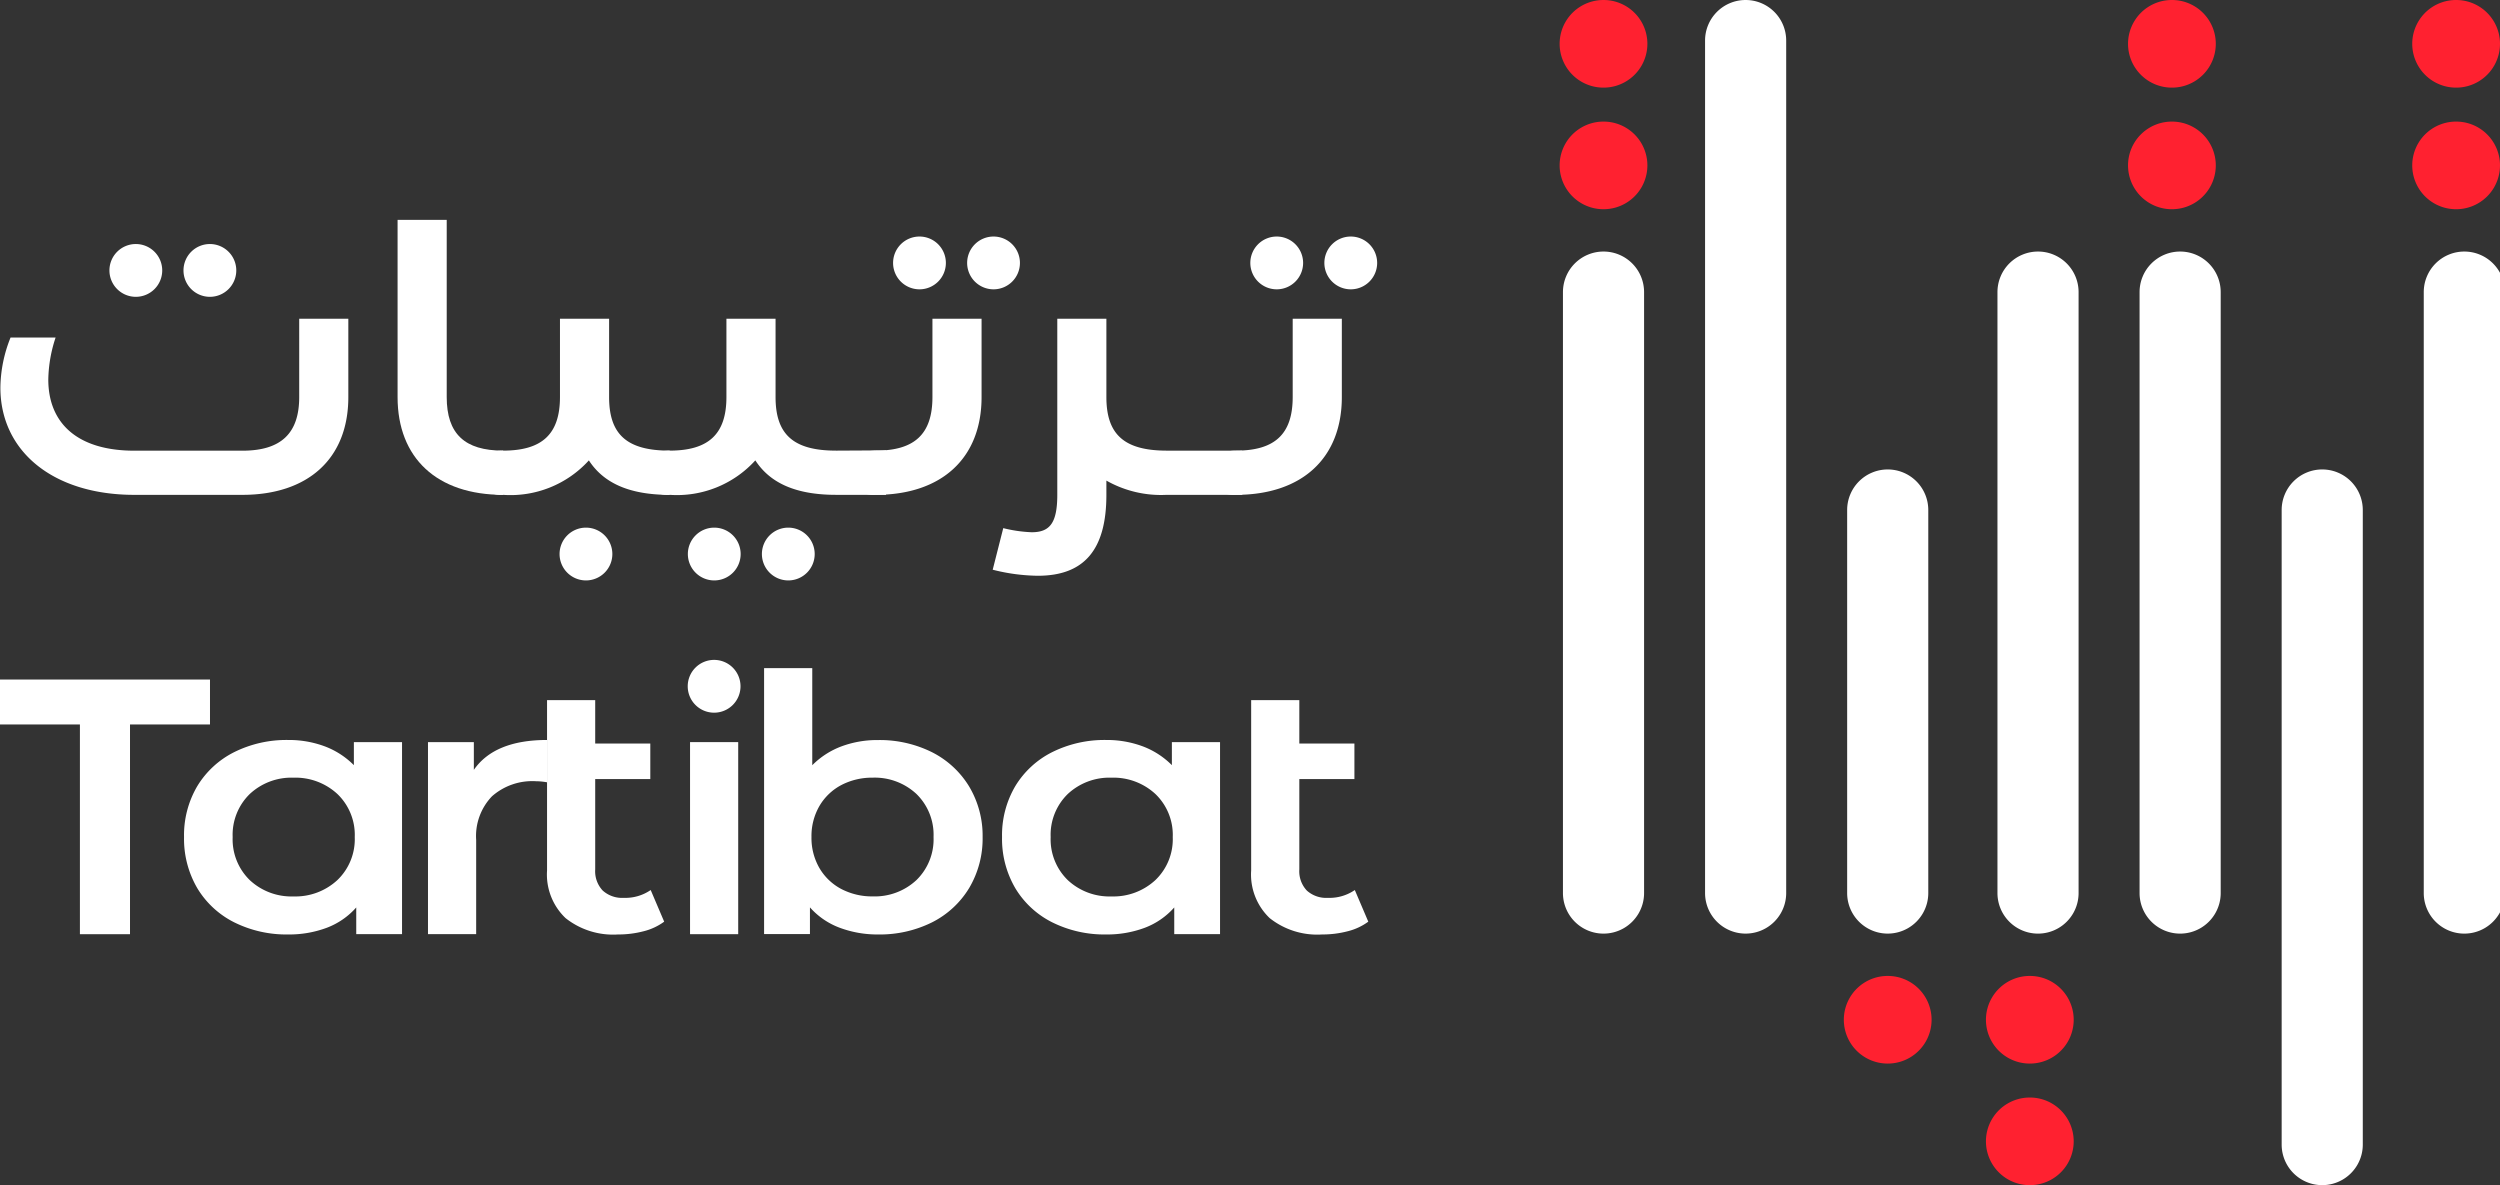 <svg xmlns="http://www.w3.org/2000/svg" xmlns:xlink="http://www.w3.org/1999/xlink" width="146.436" height="69.42" viewBox="0 0 146.436 69.42">
  <rect x="0" y="0" width="146.436" height="69.42" fill="#333333" stroke="none"/>
  <defs>
    <clipPath id="clip-path">
      <path id="Clip_34" data-name="Clip 34" d="M0,0H12.3V14.916H0Z" transform="translate(0 0.066)" fill="none"/>
    </clipPath>
    <clipPath id="clip-path-2">
      <path id="Clip_43" data-name="Clip 43" d="M0,69.42H146.436V0H0Z" transform="translate(0 0)" fill="none"/>
    </clipPath>
  </defs>
  <g id="Group_64_Copy" data-name="Group 64 Copy" transform="translate(0 0)">
    <path id="Fill_1" data-name="Fill 1" d="M0,4.038A8.056,8.056,0,0,1,.595,1.1H3.234a8.161,8.161,0,0,0-.428,2.458c0,2.568,1.712,4.17,5.042,4.17h6.326c2.283,0,3.329-1.032,3.329-3.138V0H20.38V4.587c0,3.643-2.4,5.728-6.207,5.728H7.848C3.068,10.314,0,7.747,0,4.038" transform="translate(0.023 18.671)" fill="#fff"/>
    <path id="Fill_3" data-name="Fill 3" d="M6.183,13.518v2.59C2.307,16.108,0,13.957,0,10.38V0H2.878V10.38c0,2.151,1.046,3.138,3.305,3.138" transform="translate(23.288 12.877)" fill="#fff"/>
    <path id="Fill_5" data-name="Fill 5" d="M11.3,7.725v2.59c-2.378,0-3.876-.7-4.732-2.019a6.2,6.2,0,0,1-5.018,2.019A1.419,1.419,0,0,1,0,8.975c0-.768.618-1.251,1.546-1.251,2.283,0,3.329-.966,3.329-3.138V0H7.753V4.586c0,2.173,1.022,3.138,3.543,3.138" transform="translate(27.925 18.671)" fill="#fff"/>
    <path id="Fill_7" data-name="Fill 7" d="M11.3,7.725l2.922-.016v2.605H11.3c-2.378,0-3.876-.7-4.732-2.019a6.2,6.2,0,0,1-5.018,2.019A1.419,1.419,0,0,1,0,8.975c0-.768.618-1.251,1.546-1.251,2.283,0,3.329-.966,3.329-3.138V0H7.753V4.586c0,2.173,1.023,3.138,3.543,3.138" transform="translate(37.675 18.671)" fill="#fff"/>
    <path id="Fill_9" data-name="Fill 9" d="M4.875,0H7.753V4.587c0,3.577-2.331,5.728-6.207,5.728A1.419,1.419,0,0,1,0,8.976c0-.768.618-1.251,1.546-1.251,2.283,0,3.329-.966,3.329-3.138Z" transform="translate(49.742 18.671)" fill="#fff"/>
    <path id="Fill_11" data-name="Fill 11" d="M10.2,10.314A6.49,6.49,0,0,1,6.659,9.48v.834c0,3.226-1.308,4.74-4.019,4.74A11.173,11.173,0,0,1,0,14.7l.618-2.436a8.142,8.142,0,0,0,1.665.241c1.07,0,1.5-.549,1.5-2.195V0H6.659V4.587c0,2.172,1.022,3.138,3.543,3.138h4.412v2.59Z" transform="translate(58.147 18.671)" fill="#fff"/>
    <path id="Fill_13" data-name="Fill 13" d="M4.875,0H7.753V4.587c0,3.577-2.33,5.728-6.207,5.728A1.419,1.419,0,0,1,0,8.976c0-.768.618-1.251,1.546-1.251,2.283,0,3.329-.966,3.329-3.138Z" transform="translate(70.844 18.671)" fill="#fff"/>
    <path id="Fill_15" data-name="Fill 15" d="M3.092,1.546A1.546,1.546,0,1,1,1.546,0,1.546,1.546,0,0,1,3.092,1.546" transform="translate(44.628 30.906)" fill="#fff"/>
    <path id="Fill_17" data-name="Fill 17" d="M3.092,1.546A1.546,1.546,0,1,1,1.546,0,1.546,1.546,0,0,1,3.092,1.546" transform="translate(52.312 13.855)" fill="#fff"/>
    <path id="Fill_19" data-name="Fill 19" d="M3.092,1.546A1.546,1.546,0,1,1,1.546,0,1.546,1.546,0,0,1,3.092,1.546" transform="translate(56.65 13.855)" fill="#fff"/>
    <path id="Fill_21" data-name="Fill 21" d="M3.092,1.546A1.546,1.546,0,1,1,1.546,0,1.546,1.546,0,0,1,3.092,1.546" transform="translate(73.237 13.855)" fill="#fff"/>
    <path id="Fill_23" data-name="Fill 23" d="M3.092,1.546A1.546,1.546,0,1,1,1.546,0,1.546,1.546,0,0,1,3.092,1.546" transform="translate(77.574 13.855)" fill="#fff"/>
    <path id="Fill_25" data-name="Fill 25" d="M3.092,1.546A1.546,1.546,0,1,1,1.546,0,1.546,1.546,0,0,1,3.092,1.546" transform="translate(40.291 30.906)" fill="#fff"/>
    <path id="Fill_27" data-name="Fill 27" d="M3.092,1.546A1.546,1.546,0,1,1,1.546,0,1.546,1.546,0,0,1,3.092,1.546" transform="translate(32.776 30.906)" fill="#fff"/>
    <path id="Fill_29" data-name="Fill 29" d="M3.092,1.546A1.546,1.546,0,1,1,1.546,0,1.546,1.546,0,0,1,3.092,1.546" transform="translate(10.748 14.294)" fill="#fff"/>
    <path id="Fill_31" data-name="Fill 31" d="M3.092,1.546A1.546,1.546,0,1,1,1.546,0,1.546,1.546,0,0,1,3.092,1.546" transform="translate(6.41 14.294)" fill="#fff"/>
    <g id="Group_35" data-name="Group 35" transform="translate(0 39.737)">
      <path id="Clip_34-2" data-name="Clip 34" d="M0,0H12.3V14.916H0Z" transform="translate(0 0.066)" fill="none"/>
      <g id="Group_35-2" data-name="Group 35" clip-path="url(#clip-path)">
        <path id="Fill_33" data-name="Fill 33" d="M4.681,2.631H0V0H12.3V2.631H7.615V14.916H4.681Z" transform="translate(0 0.066)" fill="#fff"/>
      </g>
    </g>
    <path id="Fill_36" data-name="Fill 36" d="M6.094,11.392a6.855,6.855,0,0,1-3.148-.708,5.287,5.287,0,0,1-2.167-2,5.722,5.722,0,0,1-.778-3A5.658,5.658,0,0,1,.779,2.7,5.312,5.312,0,0,1,2.946.708,6.865,6.865,0,0,1,6.094,0,6.013,6.013,0,0,1,8.249.375a4.776,4.776,0,0,1,1.7,1.1V.125h2.821V11.374H10.088V9.809A4.358,4.358,0,0,1,8.362,11,6.292,6.292,0,0,1,6.094,11.392ZM6.41,2.208a3.575,3.575,0,0,0-2.561.958,3.335,3.335,0,0,0-1,2.52,3.332,3.332,0,0,0,1,2.52,3.572,3.572,0,0,0,2.561.958,3.617,3.617,0,0,0,2.573-.958A3.317,3.317,0,0,0,10,5.685a3.319,3.319,0,0,0-1.015-2.52A3.62,3.62,0,0,0,6.41,2.208Z" transform="translate(10.779 43.344)" fill="#fff"/>
    <path id="Fill_38" data-name="Fill 38" d="M6.974,0V2.479a3.87,3.87,0,0,0-.654-.063A3.57,3.57,0,0,0,3.747,3.3a3.365,3.365,0,0,0-.925,2.551v5.522H0V.125H2.686V1.75Q3.9,0,6.974,0" transform="translate(25.069 43.344)" fill="#fff"/>
    <path id="Fill_40" data-name="Fill 40" d="M6.861,12.975a3.432,3.432,0,0,1-1.207.562,5.856,5.856,0,0,1-1.5.188,4.481,4.481,0,0,1-3.069-.958A3.527,3.527,0,0,1,0,9.976V0H2.821V2.541H6.048V4.624H2.821v5.29a1.649,1.649,0,0,0,.44,1.239,1.693,1.693,0,0,0,1.23.427,2.621,2.621,0,0,0,1.58-.458Z" transform="translate(32.043 41.011)" fill="#fff"/>
    <path id="Clip_43-2" data-name="Clip 43" d="M0,69.42H146.436V0H0Z" transform="translate(0 0)" fill="none"/>
    <g id="Mask_Group_2" data-name="Mask Group 2" clip-path="url(#clip-path-2)">
      <path id="Fill_42" data-name="Fill 42" d="M0,11.25H2.821V0H0Z" transform="translate(40.419 43.469)" fill="#fff"/>
      <path id="Fill_44" data-name="Fill 44" d="M6.681,15.6a6.3,6.3,0,0,1-2.269-.4,4.375,4.375,0,0,1-1.726-1.187v1.565H0V0H2.822V5.686a4.775,4.775,0,0,1,1.7-1.1,6.016,6.016,0,0,1,2.155-.374,6.87,6.87,0,0,1,3.148.707,5.382,5.382,0,0,1,2.178,2A5.62,5.62,0,0,1,12.8,9.893a5.672,5.672,0,0,1-.789,2.989,5.349,5.349,0,0,1-2.178,2.01A6.86,6.86,0,0,1,6.681,15.6ZM6.365,6.415a3.892,3.892,0,0,0-1.829.427A3.226,3.226,0,0,0,3.25,8.06a3.513,3.513,0,0,0-.474,1.832,3.519,3.519,0,0,0,.474,1.833,3.229,3.229,0,0,0,1.286,1.218,3.882,3.882,0,0,0,1.829.427,3.578,3.578,0,0,0,2.561-.958,3.337,3.337,0,0,0,1-2.52,3.34,3.34,0,0,0-1-2.52A3.581,3.581,0,0,0,6.365,6.415Z" transform="translate(44.756 39.136)" fill="#fff"/>
      <path id="Fill_45" data-name="Fill 45" d="M6.094,11.392a6.855,6.855,0,0,1-3.148-.708,5.284,5.284,0,0,1-2.167-2,5.722,5.722,0,0,1-.778-3A5.658,5.658,0,0,1,.779,2.7,5.308,5.308,0,0,1,2.946.708,6.865,6.865,0,0,1,6.094,0,6.013,6.013,0,0,1,8.249.375a4.776,4.776,0,0,1,1.7,1.1V.125h2.821V11.374H10.088V9.809A4.358,4.358,0,0,1,8.362,11,6.292,6.292,0,0,1,6.094,11.392ZM6.41,2.208a3.575,3.575,0,0,0-2.561.958,3.335,3.335,0,0,0-1,2.52,3.332,3.332,0,0,0,1,2.52,3.572,3.572,0,0,0,2.561.958,3.617,3.617,0,0,0,2.573-.958A3.317,3.317,0,0,0,10,5.685a3.319,3.319,0,0,0-1.015-2.52A3.62,3.62,0,0,0,6.41,2.208Z" transform="translate(58.693 43.344)" fill="#fff"/>
      <path id="Fill_46" data-name="Fill 46" d="M6.861,12.975a3.432,3.432,0,0,1-1.207.562,5.856,5.856,0,0,1-1.5.188,4.481,4.481,0,0,1-3.069-.958A3.527,3.527,0,0,1,0,9.976V0H2.821V2.541H6.048V4.624H2.821v5.29a1.649,1.649,0,0,0,.44,1.239,1.693,1.693,0,0,0,1.23.427,2.621,2.621,0,0,0,1.58-.458Z" transform="translate(73.286 41.011)" fill="#fff"/>
      <path id="Fill_47" data-name="Fill 47" d="M3.092,1.546A1.546,1.546,0,1,1,1.546,0,1.546,1.546,0,0,1,3.092,1.546" transform="translate(40.283 38.653)" fill="#fff"/>
      <path id="Fill_48" data-name="Fill 48" d="M2.376,0h0A2.376,2.376,0,0,1,4.752,2.376v35.2a2.376,2.376,0,0,1-4.752,0V2.376A2.376,2.376,0,0,1,2.376,0" transform="translate(141.97 14.734)" fill="#fff"/>
      <path id="Fill_49" data-name="Fill 49" d="M2.376,0h0A2.376,2.376,0,0,1,4.752,2.376V39.545a2.376,2.376,0,1,1-4.752,0V2.376A2.376,2.376,0,0,1,2.376,0" transform="translate(133.647 27.498)" fill="#fff"/>
      <path id="Fill_50" data-name="Fill 50" d="M2.376,0h0A2.376,2.376,0,0,1,4.752,2.376v35.2a2.376,2.376,0,0,1-4.752,0V2.376A2.376,2.376,0,0,1,2.376,0" transform="translate(125.324 14.734)" fill="#fff"/>
      <path id="Fill_51" data-name="Fill 51" d="M2.376,0h0A2.376,2.376,0,0,1,4.752,2.376v35.2a2.376,2.376,0,0,1-4.752,0V2.376A2.376,2.376,0,0,1,2.376,0" transform="translate(117 14.734)" fill="#fff"/>
      <path id="Fill_52" data-name="Fill 52" d="M2.376,0h0A2.376,2.376,0,0,1,4.752,2.376V24.811a2.376,2.376,0,0,1-4.752,0V2.376A2.376,2.376,0,0,1,2.376,0" transform="translate(108.196 27.498)" fill="#fff"/>
      <path id="Fill_53" data-name="Fill 53" d="M2.376,0h0A2.376,2.376,0,0,1,4.752,2.376V52.309a2.376,2.376,0,1,1-4.752,0V2.376A2.376,2.376,0,0,1,2.376,0" transform="translate(99.873 0)" fill="#fff"/>
      <path id="Fill_54" data-name="Fill 54" d="M2.376,0h0A2.376,2.376,0,0,1,4.752,2.376v35.2a2.376,2.376,0,0,1-4.752,0V2.376A2.376,2.376,0,0,1,2.376,0" transform="translate(91.549 14.734)" fill="#fff"/>
      <path id="Fill_55" data-name="Fill 55" d="M2.566,0h.007a2.566,2.566,0,0,1,0,5.133H2.566A2.566,2.566,0,1,1,2.566,0" transform="translate(141.296 7.122)" fill="#ff2130"/>
      <path id="Fill_56" data-name="Fill 56" d="M2.566,0h.007a2.566,2.566,0,0,1,0,5.133H2.566A2.566,2.566,0,1,1,2.566,0" transform="translate(141.296 0)" fill="#ff2130"/>
      <path id="Fill_57" data-name="Fill 57" d="M2.566,0h.007a2.566,2.566,0,1,1,0,5.133H2.566A2.566,2.566,0,1,1,2.566,0" transform="translate(124.649 7.122)" fill="#ff2130"/>
      <path id="Fill_58" data-name="Fill 58" d="M2.566,0h.007a2.566,2.566,0,0,1,0,5.133H2.566A2.566,2.566,0,1,1,2.566,0" transform="translate(124.649 0)" fill="#ff2130"/>
      <path id="Fill_59" data-name="Fill 59" d="M2.566,0h.007a2.566,2.566,0,0,1,0,5.133H2.566A2.566,2.566,0,1,1,2.566,0" transform="translate(116.326 64.287)" fill="#ff2130"/>
      <path id="Fill_60" data-name="Fill 60" d="M2.566,0h.007a2.566,2.566,0,0,1,0,5.133H2.566A2.566,2.566,0,1,1,2.566,0" transform="translate(116.326 57.165)" fill="#ff2130"/>
      <path id="Fill_61" data-name="Fill 61" d="M2.566,0h.007a2.566,2.566,0,1,1,0,5.133H2.566A2.566,2.566,0,1,1,2.566,0" transform="translate(108.002 57.165)" fill="#ff2130"/>
      <path id="Fill_62" data-name="Fill 62" d="M2.566,0h.007a2.566,2.566,0,0,1,0,5.133H2.566A2.566,2.566,0,1,1,2.566,0" transform="translate(91.355 7.122)" fill="#ff2130"/>
      <path id="Fill_63" data-name="Fill 63" d="M2.566,0h.007a2.566,2.566,0,0,1,0,5.133H2.566A2.566,2.566,0,1,1,2.566,0" transform="translate(91.355 0)" fill="#ff2130"/>
    </g>
  </g>
</svg>
